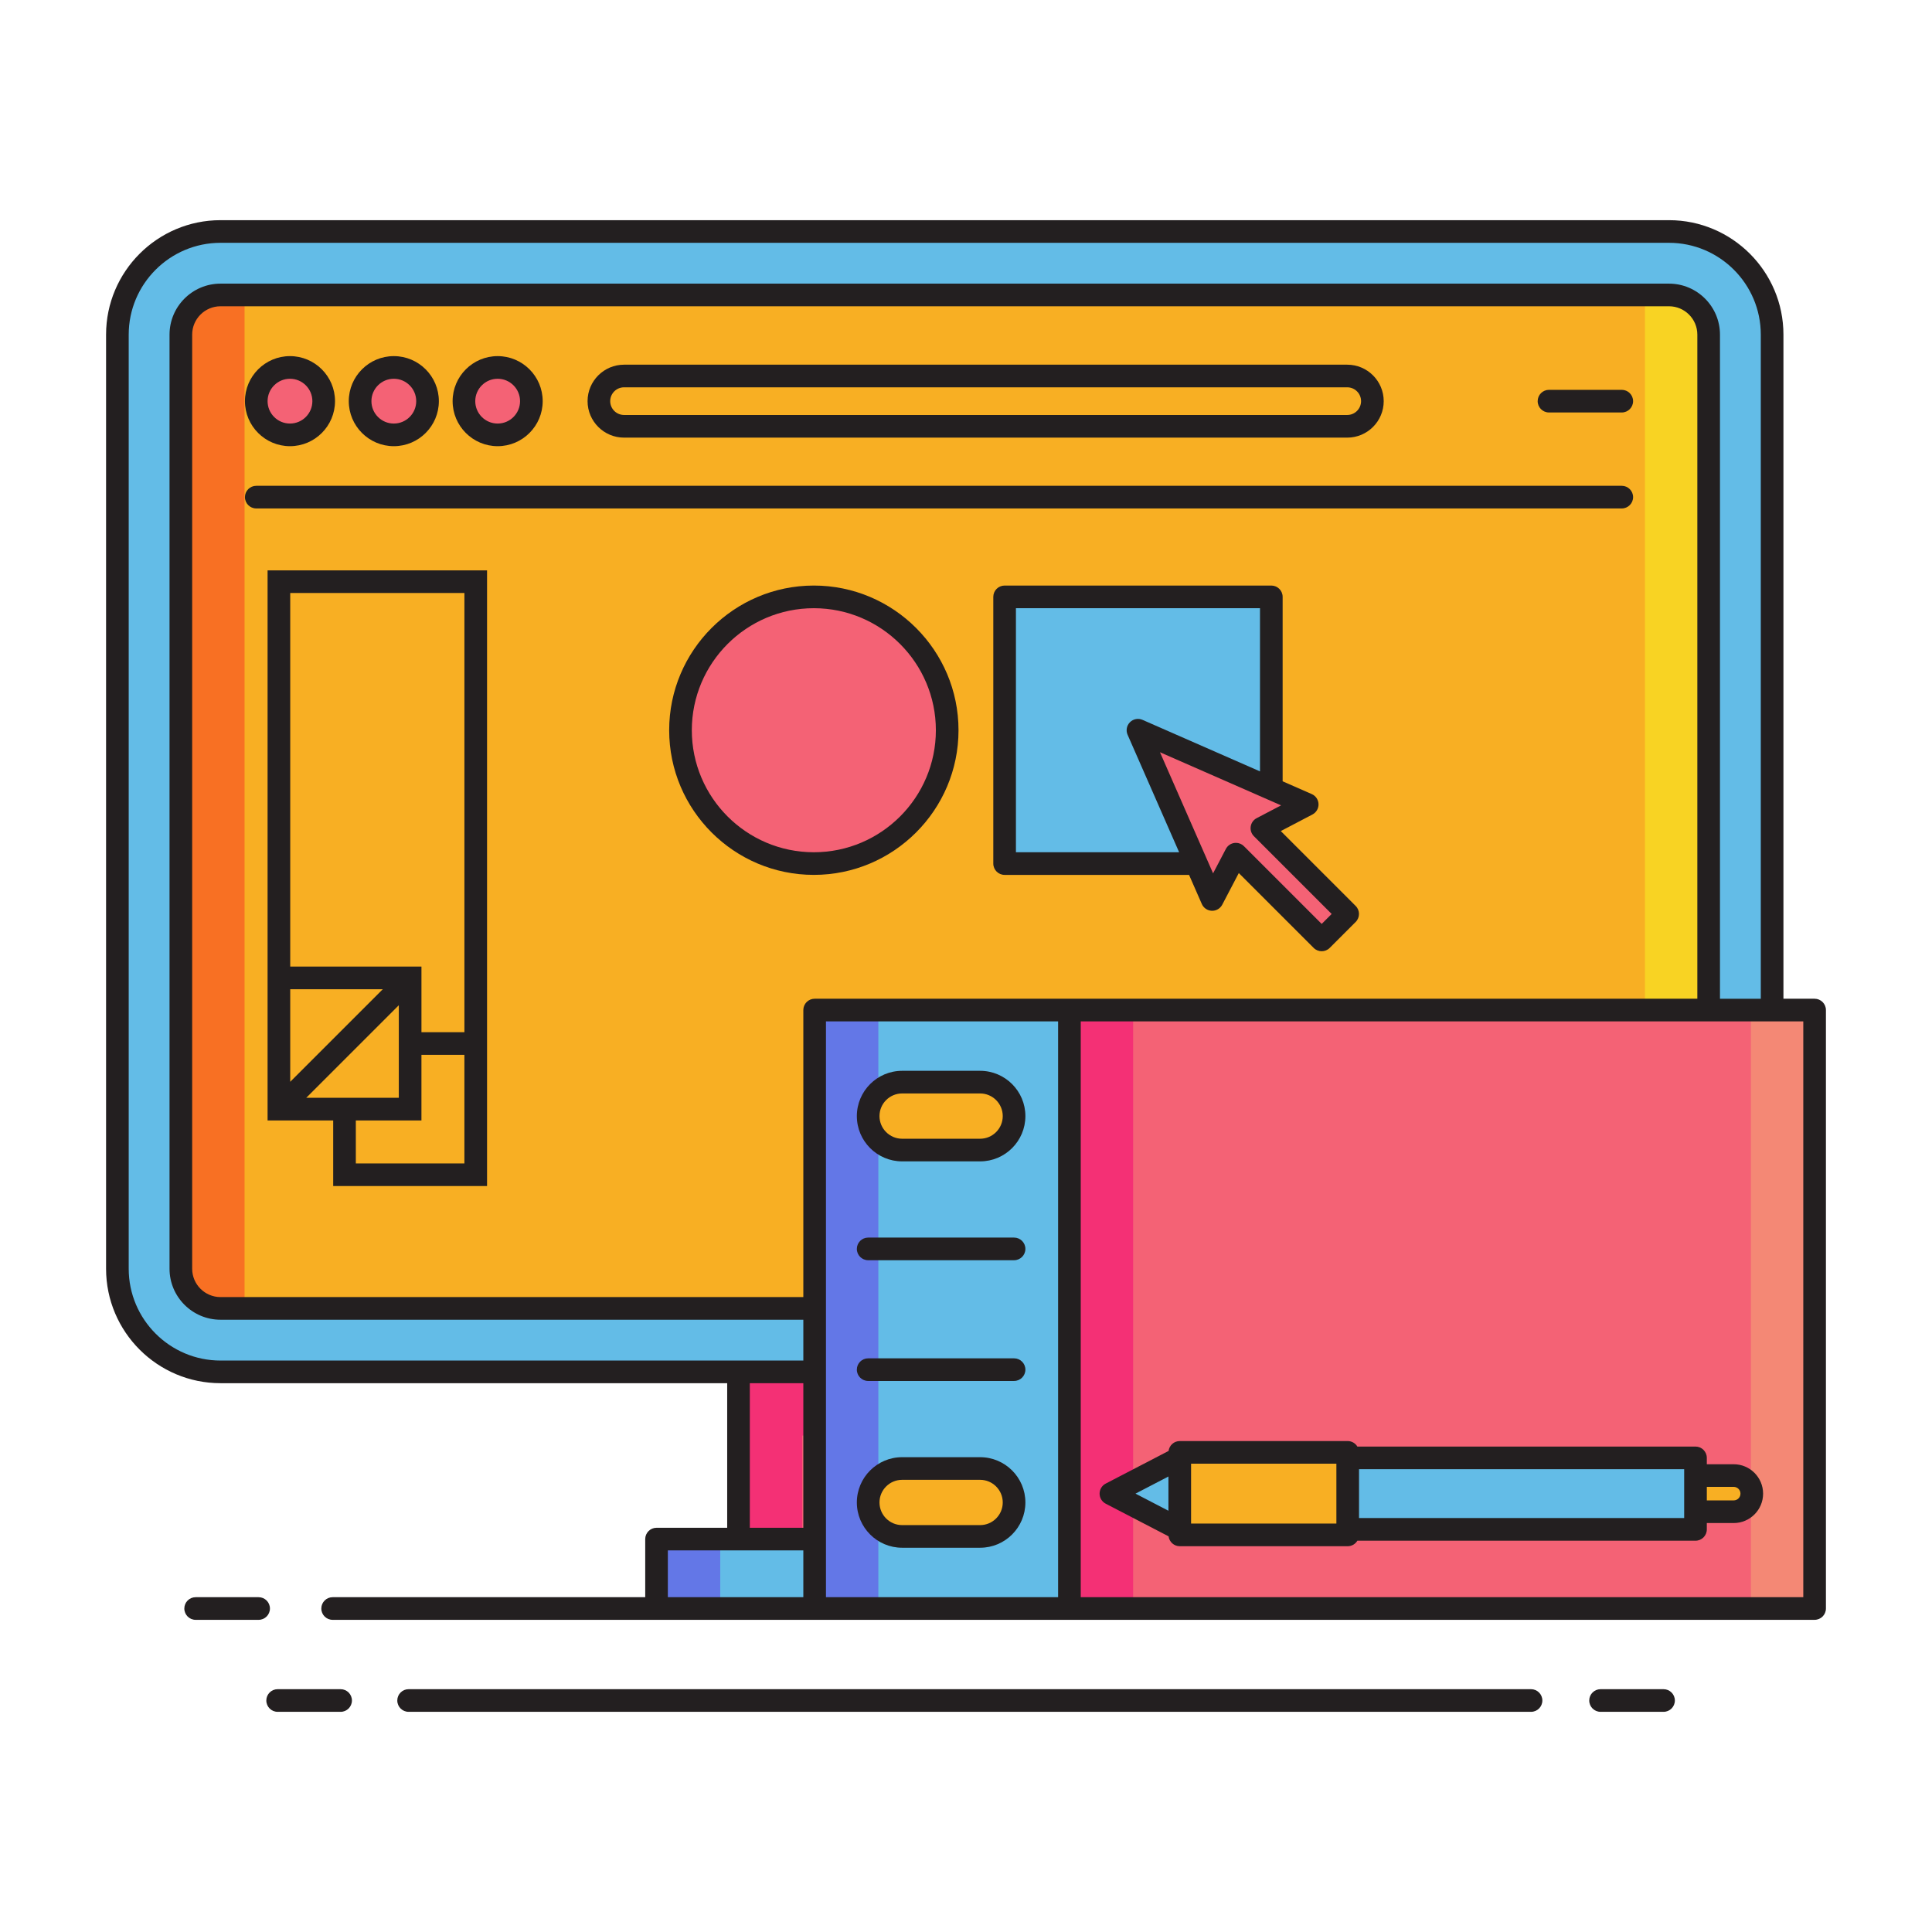 <svg id="Layer_1" enable-background="new 0 0 256 256" height="512" viewBox="0 0 256 256" width="512" xmlns="http://www.w3.org/2000/svg"><g><g><g><path d="m29.22 181.78c-7.535 0-13.665-6.13-13.665-13.665v-123.776c0-7.535 6.13-13.665 13.665-13.665h191.93c7.535 0 13.665 6.13 13.665 13.665v123.776c0 7.535-6.13 13.665-13.665 13.665z" fill="#63bce7"/></g></g><g><g><path d="m226.406 168.115c0 2.891-2.365 5.256-5.256 5.256h-191.93c-2.891 0-5.256-2.365-5.256-5.256v-123.777c0-2.891 2.365-5.256 5.256-5.256h191.93c2.891 0 5.256 2.365 5.256 5.256z" fill="#f8af23"/></g></g><g><g><path d="m32.405 39.079v134.293h-3.185c-2.891 0-5.256-2.365-5.256-5.256v-123.781c0-2.891 2.365-5.256 5.256-5.256z" fill="#f87023"/></g></g><g><g><path d="m217.965 39.079v134.293h3.185c2.891 0 5.256-2.365 5.256-5.256v-123.781c0-2.891-2.365-5.256-5.256-5.256z" fill="#f8d323"/></g></g><g><g><path d="m86.994 203.938h76.383v9.197h-76.383z" fill="#63bce7"/></g></g><g><g><path d="m97.856 181.78h54.659v22.158h-54.659z" fill="#f46275"/></g></g><g><g><path d="m86.994 203.939h8.441v9.197h-8.441z" fill="#6377e7"/></g></g><g><g><path d="m152.515 181.78h-54.659v.001 22.158h8.44v-13.718h46.219z" fill="#f43075"/></g></g><g><g><g><path d="m42.891 53.155c0 2.467-2 4.467-4.467 4.467-2.467 0-4.467-2-4.467-4.467 0-2.467 2-4.467 4.467-4.467 2.466-.001 4.467 1.999 4.467 4.467z" fill="#f46275"/></g></g><g><g><path d="m56.65 53.155c0 2.467-2 4.467-4.467 4.467-2.467 0-4.467-2-4.467-4.467 0-2.467 2-4.467 4.467-4.467 2.467-.001 4.467 1.999 4.467 4.467z" fill="#f46275"/></g></g><g><g><path d="m70.409 53.155c0 2.467-2 4.467-4.467 4.467-2.467 0-4.467-2-4.467-4.467 0-2.467 2-4.467 4.467-4.467 2.467-.001 4.467 1.999 4.467 4.467z" fill="#f46275"/></g></g></g><g><g><path d="m107.945 133.838h132.5v79.297h-132.5z" fill="#f46275"/></g></g><g><g><path d="m107.945 133.838h33.759v79.297h-33.759z" fill="#63bce7"/></g></g><g><g><path d="m107.945 133.837h8.44v79.3h-8.44z" fill="#6377e7"/></g></g><g><g><path d="m141.704 133.837h8.44v79.3h-8.44z" fill="#f43075"/></g></g><g><g><path d="m232.005 133.837h8.44v79.3h-8.44z" fill="#f48875"/></g></g><g><g><g><path d="m134.37 147.888c0 2.485-2.015 4.5-4.5 4.5h-10.333c-2.485 0-4.5-2.015-4.5-4.5 0-2.485 2.015-4.5 4.5-4.5h10.333c2.486 0 4.5 2.015 4.5 4.5z" fill="#f8af23"/></g></g><g><g><path d="m134.37 199.084c0 2.485-2.015 4.5-4.5 4.5h-10.333c-2.485 0-4.5-2.015-4.5-4.5 0-2.485 2.015-4.5 4.5-4.5h10.333c2.486 0 4.5 2.015 4.5 4.5z" fill="#f8af23"/></g></g></g><g><g><path d="m36.956 129.577h17.387v17.387h-17.387z" fill="#f8af23"/></g></g><g><g><circle cx="107.838" cy="96.759" fill="#f46275" r="17.669"/></g></g><g><g><path d="m133.116 79.09h35.339v35.339h-35.339z" fill="#63bce7"/></g></g><g><g><path d="m173.212 106.595-22.426-9.836 9.836 22.426 3.144-6.003 11.364 11.363 3.442-3.442-11.363-11.364z" fill="#f46275"/></g></g><g><g><path d="m232.12 197.914c0 1.323-1.073 2.396-2.396 2.396h-5c-1.323 0-2.396-1.073-2.396-2.396 0-1.323 1.073-2.396 2.396-2.396h5c1.324 0 2.396 1.073 2.396 2.396z" fill="#f8af23"/></g></g><g><g><g><path d="m178.578 193.177h46.084v9.474h-46.084z" fill="#63bce7"/></g></g><g><g><path d="m156.324 192.447h22.254v10.934h-22.254z" fill="#f8af23"/></g></g><g><g><path d="m156.324 202.652-9.12-4.738 9.12-4.737z" fill="#63bce7"/></g></g><g><g><g><path d="m38.423 59.122c3.291 0 5.968-2.677 5.968-5.967s-2.677-5.967-5.968-5.967c-3.29 0-5.967 2.677-5.967 5.967s2.677 5.967 5.967 5.967zm0-8.934c1.637 0 2.968 1.331 2.968 2.967s-1.331 2.967-2.968 2.967c-1.636 0-2.967-1.331-2.967-2.967s1.331-2.967 2.967-2.967z" fill="#231f20"/></g></g><g><g><path d="m52.183 59.122c3.291 0 5.968-2.677 5.968-5.967s-2.677-5.967-5.968-5.967-5.968 2.677-5.968 5.967 2.677 5.967 5.968 5.967zm0-8.934c1.637 0 2.968 1.331 2.968 2.967s-1.331 2.967-2.968 2.967-2.968-1.331-2.968-2.967 1.331-2.967 2.968-2.967z" fill="#231f20"/></g></g><g><g><path d="m65.942 59.122c3.29 0 5.967-2.677 5.967-5.967s-2.677-5.967-5.967-5.967c-3.291 0-5.968 2.677-5.968 5.967s2.677 5.967 5.968 5.967zm0-8.934c1.636 0 2.967 1.331 2.967 2.967s-1.331 2.967-2.967 2.967c-1.637 0-2.968-1.331-2.968-2.967s1.332-2.967 2.968-2.967z" fill="#231f20"/></g></g><g><g><path d="m214.893 64.372h-180.937c-.828 0-1.5.671-1.5 1.5s.672 1.5 1.5 1.5h180.937c.828 0 1.5-.671 1.5-1.5s-.672-1.5-1.5-1.5z" fill="#231f20"/></g></g><g><g><path d="m214.893 51.655h-9.643c-.828 0-1.5.671-1.5 1.5s.672 1.5 1.5 1.5h9.643c.828 0 1.5-.671 1.5-1.5s-.672-1.5-1.5-1.5z" fill="#231f20"/></g></g><g><g><path d="m82.69 57.988h95.826c2.665 0 4.833-2.168 4.833-4.833s-2.168-4.833-4.833-4.833h-95.826c-2.665 0-4.834 2.168-4.834 4.833s2.169 4.833 4.834 4.833zm0-6.667h95.826c1.011 0 1.833.822 1.833 1.833s-.822 1.833-1.833 1.833h-95.826c-1.012 0-1.834-.822-1.834-1.833s.823-1.833 1.834-1.833z" fill="#231f20"/></g></g><g><g><path d="m119.537 153.888h10.333c3.309 0 6-2.691 6-6s-2.691-6-6-6h-10.333c-3.309 0-6 2.691-6 6s2.692 6 6 6zm0-9h10.333c1.654 0 3 1.346 3 3s-1.346 3-3 3h-10.333c-1.654 0-3-1.346-3-3s1.346-3 3-3z" fill="#231f20"/></g></g><g><g><path d="m119.537 205.084h10.333c3.309 0 6-2.691 6-6s-2.691-6-6-6h-10.333c-3.309 0-6 2.691-6 6s2.692 6 6 6zm0-9h10.333c1.654 0 3 1.346 3 3s-1.346 3-3 3h-10.333c-1.654 0-3-1.346-3-3s1.346-3 3-3z" fill="#231f20"/></g></g><g><g><path d="m115.037 166.986h19.333c.828 0 1.5-.671 1.5-1.5s-.672-1.5-1.5-1.5h-19.333c-.828 0-1.5.671-1.5 1.5s.672 1.5 1.5 1.5z" fill="#231f20"/></g></g><g><g><path d="m115.037 182.986h19.333c.828 0 1.5-.671 1.5-1.5s-.672-1.5-1.5-1.5h-19.333c-.828 0-1.5.671-1.5 1.5s.672 1.5 1.5 1.5z" fill="#231f20"/></g></g><g><g><path d="m35.456 128.077v1.5 18.887h8.693v8.694h20.388v-18.887-1.5-61.194h-29.081zm5.121 17.387 12.267-12.266v12.266zm20.96 8.694h-14.388v-5.694h8.694v-8.693h5.693v14.387zm-23.081-75.581h23.081v58.194h-5.693v-8.694h-17.388zm0 52.5h12.267l-12.267 12.266z" fill="#231f20"/></g></g><g><g><path d="m107.838 77.589c-10.569 0-19.169 8.6-19.169 19.169s8.6 19.169 19.169 19.169c10.57 0 19.17-8.6 19.17-19.169s-8.6-19.169-19.17-19.169zm0 35.339c-8.916 0-16.169-7.253-16.169-16.169s7.253-16.169 16.169-16.169 16.17 7.253 16.17 16.169-7.254 16.169-16.17 16.169z" fill="#231f20"/></g></g><g><g><path d="m169.712 110.121 4.196-2.198c.511-.268.823-.804.803-1.38-.02-.577-.368-1.09-.896-1.322l-3.859-1.693v-24.439c0-.829-.672-1.5-1.5-1.5h-35.339c-.828 0-1.5.671-1.5 1.5v35.339c0 .829.672 1.5 1.5 1.5h24.439l1.693 3.859c.232.528.746.876 1.322.896.567.023 1.112-.292 1.381-.803l2.196-4.195 9.922 9.92c.293.293.677.439 1.061.439s.768-.146 1.061-.439l3.442-3.442c.586-.585.586-1.536 0-2.121zm-35.096 2.807v-32.339h32.339v21.623l-15.566-6.827c-.564-.248-1.226-.125-1.663.313-.438.437-.562 1.097-.313 1.663l6.828 15.567zm40.514 9.496-10.304-10.303c-.283-.284-.666-.439-1.061-.439-.075 0-.151.006-.227.017-.472.072-.881.364-1.103.787l-1.695 3.237-7.037-16.046 16.047 7.038-3.238 1.696c-.423.221-.715.631-.786 1.103-.072.472.084.949.422 1.287l10.303 10.303z" fill="#231f20"/></g></g><g><g><path d="m35.768 213.137c0-.829-.672-1.5-1.5-1.5h-8.344c-.828 0-1.5.671-1.5 1.5s.672 1.5 1.5 1.5h8.344c.828 0 1.5-.672 1.5-1.5z" fill="#231f20"/></g></g><g><g><path d="m202.869 223.826h-148.726c-.828 0-1.5.671-1.5 1.5s.672 1.5 1.5 1.5h148.727c.828 0 1.5-.671 1.5-1.5s-.673-1.5-1.501-1.5z" fill="#231f20"/></g></g><g><g><path d="m45.133 223.826h-8.344c-.828 0-1.5.671-1.5 1.5s.672 1.5 1.5 1.5h8.344c.828 0 1.5-.671 1.5-1.5s-.672-1.5-1.5-1.5z" fill="#231f20"/></g></g><g><g><path d="m220.428 223.826h-8.346c-.828 0-1.5.671-1.5 1.5s.672 1.5 1.5 1.5h8.346c.828 0 1.5-.671 1.5-1.5s-.672-1.5-1.5-1.5z" fill="#231f20"/></g></g><g><g><path d="m240.445 132.337h-4.13v-87.998c0-8.362-6.803-15.165-15.165-15.165h-191.93c-8.362 0-15.165 6.803-15.165 15.165v123.776c0 8.362 6.803 15.165 15.165 15.165h67.136v19.158h-9.361c-.828 0-1.5.671-1.5 1.5v7.699h-41.419c-.828 0-1.5.671-1.5 1.5s.672 1.5 1.5 1.5l196.369-.002c.828 0 1.5-.671 1.5-1.5v-79.297c0-.829-.672-1.501-1.5-1.501zm-134 79.298h-17.951v-6.197h9.361 8.59zm0-9.197h-7.09v-19.158h7.09zm0-22.158h-8.59-68.635c-6.708 0-12.165-5.457-12.165-12.165v-123.776c0-6.708 5.457-12.165 12.165-12.165h191.93c6.708 0 12.165 5.457 12.165 12.165v87.999h-5.409v-88c0-3.725-3.03-6.755-6.756-6.755h-191.93c-3.726 0-6.756 3.03-6.756 6.755v123.777c0 3.725 3.03 6.755 6.756 6.755h77.226v5.41zm33.759 31.355h-30.759v-76.297h30.759zm-32.259-79.298c-.828 0-1.5.671-1.5 1.5v38.033h-77.225c-2.071 0-3.756-1.685-3.756-3.755v-123.777c0-2.071 1.685-3.755 3.756-3.755h191.93c2.071 0 3.756 1.685 3.756 3.755v87.999h-83.202zm131 79.298h-95.741v-76.297h83.197.005s.003 0 .005 0h12.534z" fill="#231f20"/></g></g><g><g><path d="m226.162 193.177c0-.829-.672-1.5-1.5-1.5h-44.803c-.262-.435-.735-.729-1.281-.729h-22.254c-.763 0-1.386.572-1.481 1.309l-8.331 4.327c-.497.258-.809.771-.809 1.331s.312 1.073.809 1.331l8.331 4.327c.095.737.718 1.308 1.481 1.308h22.254c.545 0 1.018-.294 1.281-.729h44.803c.828 0 1.5-.671 1.5-1.5v-.841h3.562c2.148 0 3.896-1.748 3.896-3.896s-1.747-3.896-3.896-3.896h-3.562zm-71.338 7.005-4.366-2.268 4.366-2.268zm22.254 1.699h-19.254v-7.934h19.254zm46.084-.73h-43.084v-6.475h43.084zm6.563-4.132c.494 0 .896.402.896.896s-.401.896-.896.896h-3.562v-1.792z" fill="#231f20"/></g></g></g></g></g></svg>